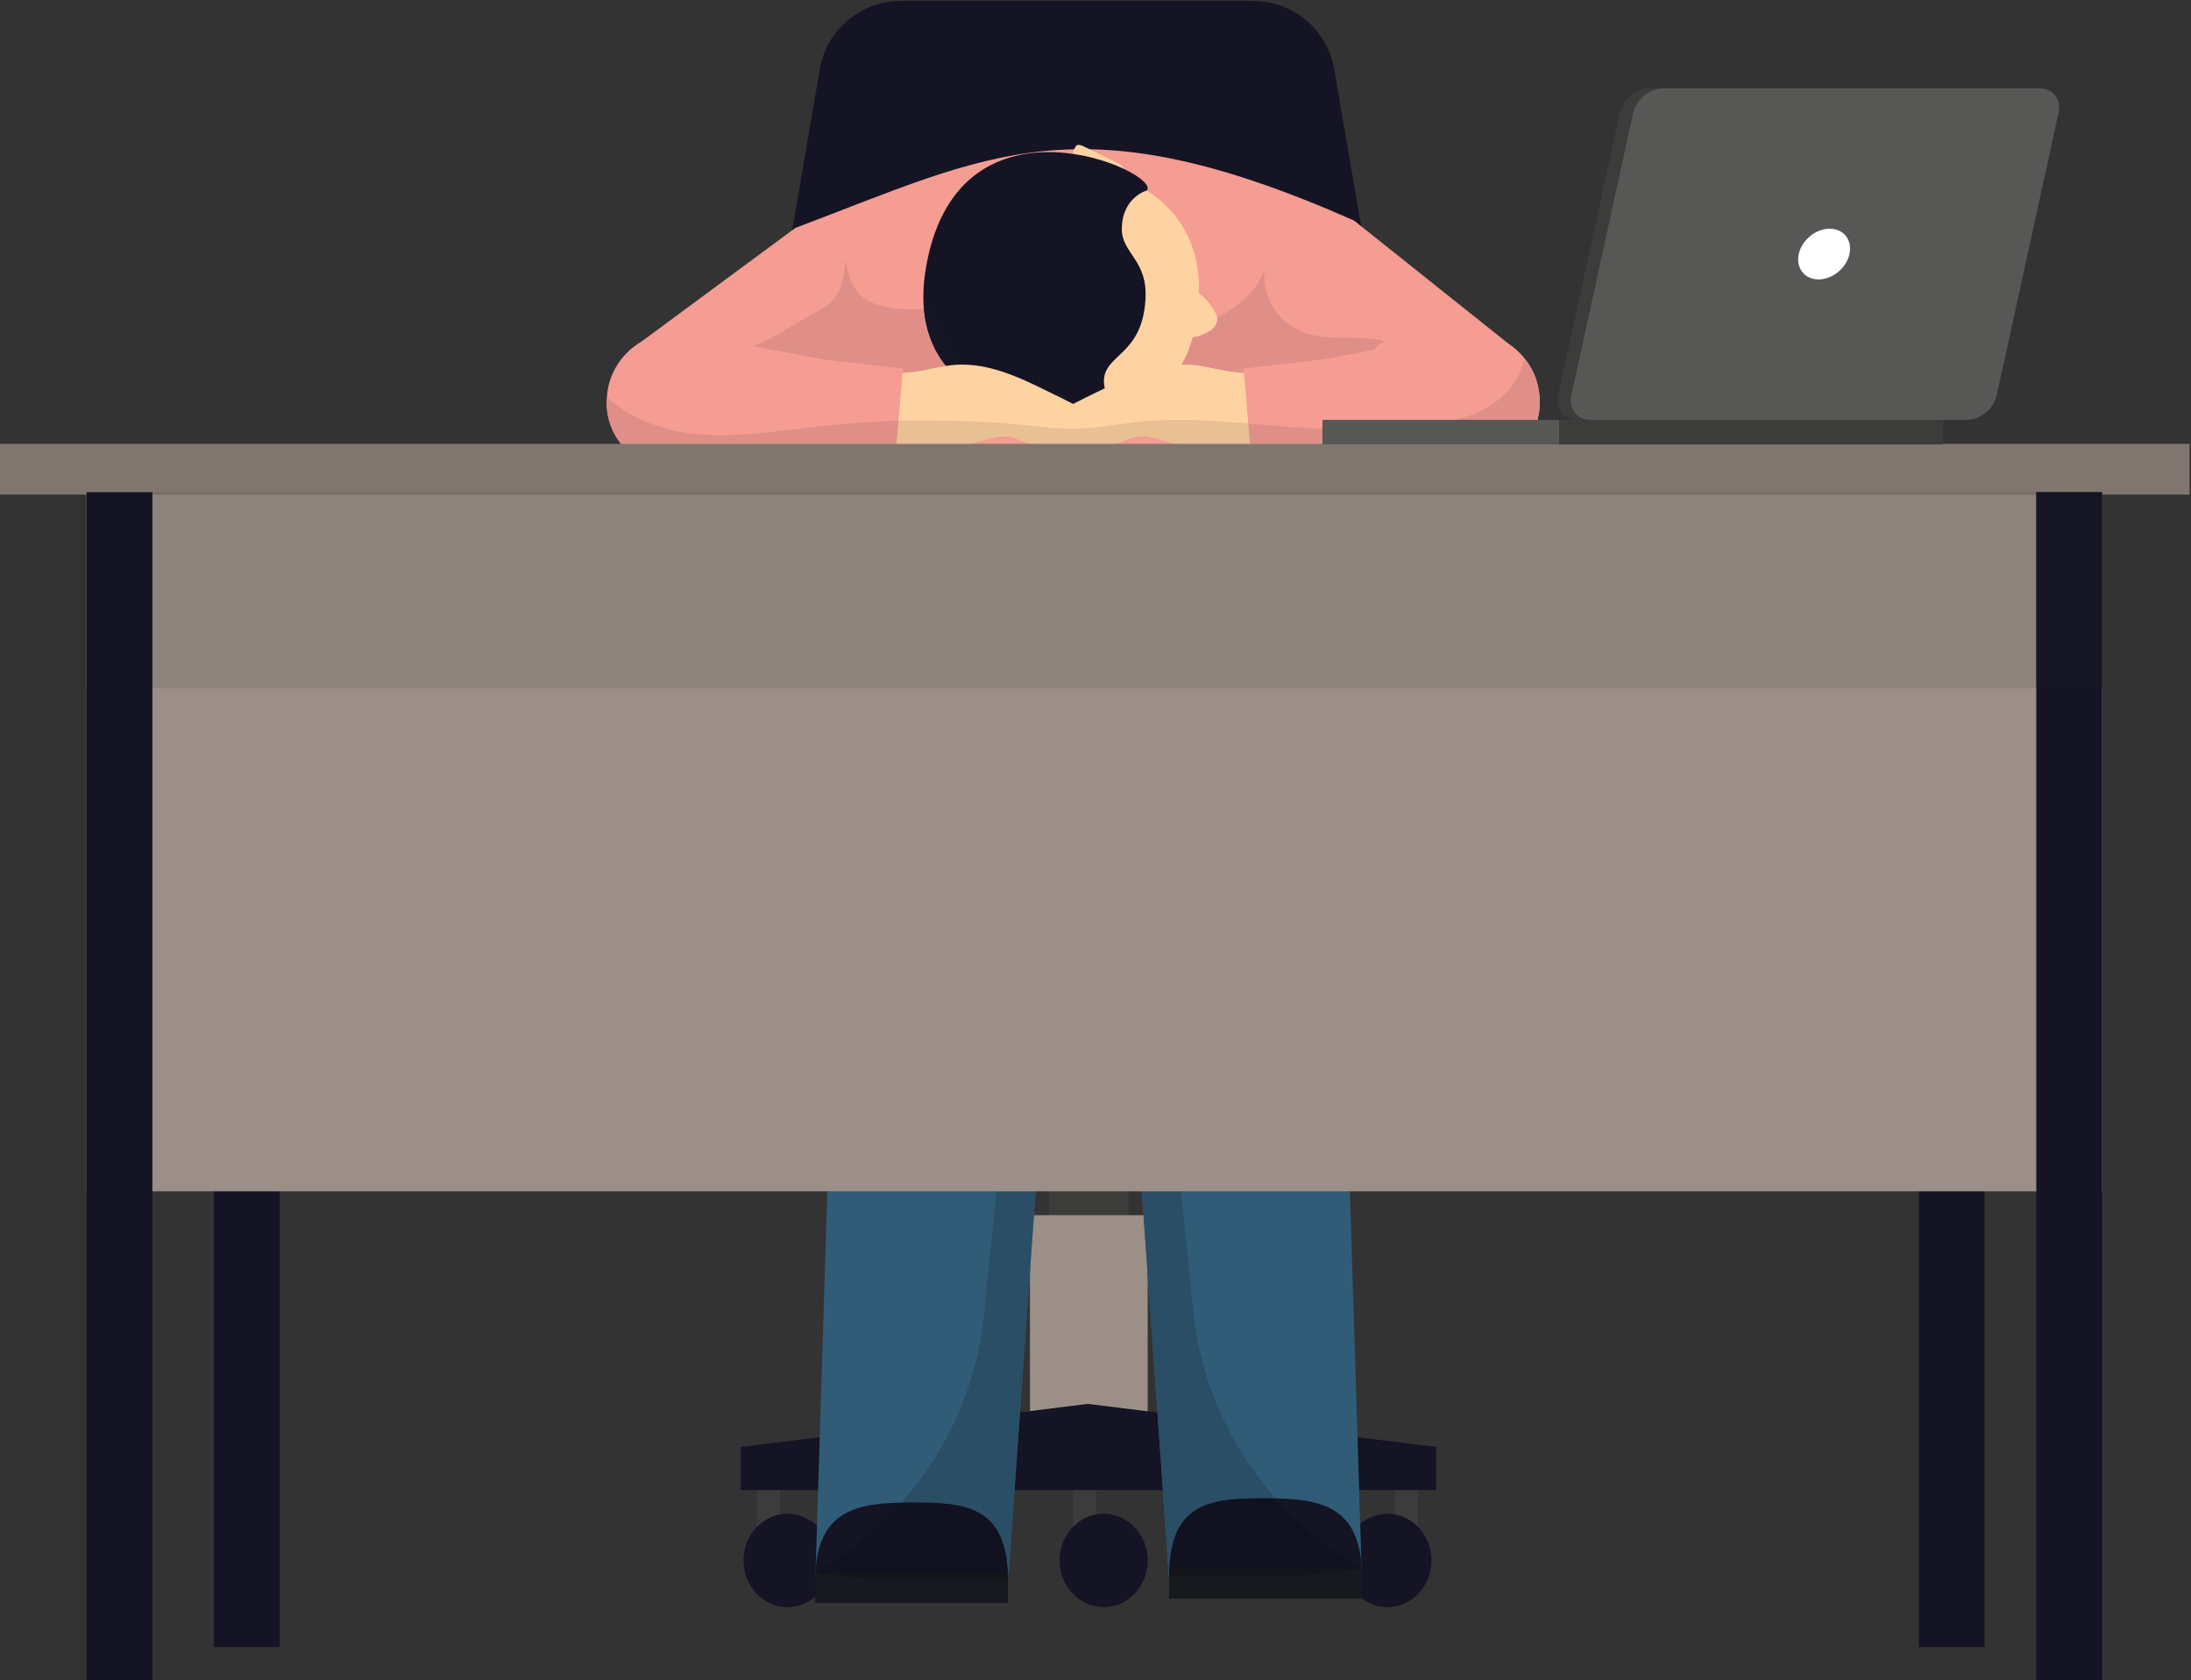 <?xml version="1.0" encoding="UTF-8" standalone="no"?>
<svg
   xmlns:dc="http://purl.org/dc/elements/1.1/"
   xmlns:cc="http://creativecommons.org/ns#"
   xmlns:rdf="http://www.w3.org/1999/02/22-rdf-syntax-ns#"
   xmlns:svg="http://www.w3.org/2000/svg"
   xmlns="http://www.w3.org/2000/svg"
   viewBox="0 0 123.151 94.435"
   height="94.435"
   width="123.151"
   xml:space="preserve"
   id="svg2"
   version="1.1"><rect x="0" y="0" width="123.151" height="94.435" fill="#333333" stroke="none"/><defs
     id="defs6"><clipPath
       id="clipPath926"
       clipPathUnits="userSpaceOnUse"><path
         id="path924"
         d="m 126.547,3849.25 c 0.125,1.84 0.461,3.64 1.172,5.32 3.261,7.7 12.433,10.79 18.121,16.9 7.203,7.71 8.082,19.13 9.504,29.59 1.379,10.47 4.644,22.1 14.019,26.92 5.985,3.09 13.813,2.93 18.293,7.95 1.676,1.84 2.676,4.23 3.891,6.44 7.074,12.9 21.555,19.13 35.703,23.9 -0.254,-2.21 -0.797,-4.6 -0.961,-6.78 -0.465,-7.2 3.891,-13.69 8.074,-19.5 3.434,-4.86 6.867,-9.67 10.301,-14.48 -5.109,6.57 -12.223,11.59 -20.176,14.1 -1.793,0.56 -3.808,0.86 -5.804,0.86 -5.098,0 -10.063,-1.97 -10.813,-6.72 -0.375,-2.51 0.668,-5.06 1.676,-7.41 1.465,-3.34 2.93,-6.74 4.394,-10.08 1.965,-4.48 3.934,-8.96 5.899,-13.48 -7.281,6.45 -13.645,14.1 -22.098,18.92 -4.304,2.44 -9.457,3.94 -14.418,3.94 -4.73,0 -9.293,-1.36 -12.789,-4.57 -7.871,-7.24 -6.863,-19.8 -4.601,-30.22 2.257,-10.46 4.933,-22.22 -0.965,-31.18 -0.668,3.1 -0.418,6.36 -1.133,9.46 -0.668,3.1 -2.758,6.27 -5.898,6.69 -0.243,0.04 -0.485,0.05 -0.723,0.05 -3.117,0 -5.758,-2.69 -7.313,-5.53 -1.636,-3.01 -2.636,-6.48 -5.152,-8.87 -3.344,-3.14 -8.41,-3.56 -12.305,-5.99 -2.468,-1.55 -4.312,-3.76 -5.898,-6.23" /></clipPath></defs><g
     transform="matrix(1.333,0,0,-1.333,-197.98,218.496)"
     id="g10"><path
       d="m 203.209,146.208 h -18.546 c -2.147,0 -3.777,1.934 -3.414,4.05 l 1.843,10.737 c 0.285,1.662 1.727,2.877 3.414,2.877 h 14.86 c 1.688,0 3.129,-1.215 3.414,-2.877 l 1.843,-10.737 c 0.363,-2.116 -1.267,-4.05 -3.414,-4.05"
       style="fill:#141424;fill-opacity:1;fill-rule:nonzero;stroke:none;stroke-width:0.1"
       id="path1374" /><path
       d="m 175.054,149.127 7.004,5.174 c 8.217,3.1 11.957,5.444 23.559,0.313 l 6.878,-5.487 -8.984,-10.104 -22.586,0.564 -5.871,9.54"
       style="fill:#f59c93;fill-opacity:1;fill-rule:nonzero;stroke:none;stroke-width:0.1"
       id="path1376" /><path
       d="m 193.806,157.611 0.097,0.163 c 0.091,0.063 0.214,0.015 0.314,-0.033 0.43,-0.21 0.861,-0.42 1.291,-0.631 0.125,-0.061 0.252,-0.123 0.346,-0.226 0.094,-0.101 0.147,-0.252 0.097,-0.382 -0.343,-0.208 -0.782,-0.083 -1.162,0.046 -0.232,0.079 -0.464,0.158 -0.696,0.238 -0.134,0.045 -0.282,0.103 -0.34,0.233 l -0.021,0.227 c 0.012,0.124 0.037,0.247 0.074,0.365"
       style="fill:#ffd3a1;fill-opacity:1;fill-rule:nonzero;stroke:none;stroke-width:0.1"
       id="path1378" /><path
       d="m 199.08,151.536 c 0,-0.347 -0.036,-0.72 -0.1,-1.112 l -0.036,-0.2 c -0.037,-0.191 -0.073,-0.364 -0.128,-0.537 -0.191,-0.701 -0.482,-1.257 -0.846,-1.694 -0.656,-0.765 -1.531,-1.157 -2.551,-1.321 -1.065,-0.155 -2.276,-0.073 -3.542,0.137 -3.388,0.564 -4.772,3.032 -4.28,6.001 0.062,0.33 0.142,0.632 0.23,0.922 0.052,0.178 0.11,0.349 0.175,0.516 0.117,0.303 0.244,0.586 0.387,0.839 0.082,0.137 0.164,0.273 0.246,0.392 0.072,0.1 0.136,0.191 0.209,0.272 0.984,1.158 2.496,1.722 4.545,1.385 0.118,-0.018 0.236,-0.036 0.355,-0.063 0.737,-0.137 1.448,-0.347 2.094,-0.629 0.374,-0.164 0.729,-0.346 1.048,-0.565 1.366,-0.892 2.249,-2.286 2.194,-4.343"
       style="fill:#ffd3a1;fill-opacity:1;fill-rule:nonzero;stroke:none;stroke-width:0.1"
       id="path1380" /><path
       d="m 199.846,150.542 c 0.046,-0.246 -0.128,-0.491 -0.347,-0.61 -0.2,-0.118 -0.446,-0.218 -0.683,-0.245 l -0.118,-0.019 c -0.255,-0.008 -0.565,0.009 -0.665,0.246 l -0.036,0.119 c -0.009,0.1 0.018,0.2 0.045,0.291 0.128,0.473 0.246,0.947 0.374,1.421 0.245,0 0.474,-0.073 0.664,-0.209 0.265,-0.173 0.474,-0.447 0.648,-0.729 l 0.108,-0.219 0.01,-0.046"
       style="fill:#ffd3a1;fill-opacity:1;fill-rule:nonzero;stroke:none;stroke-width:0.1"
       id="path1382" /><path
       d="m 195.417,146.67 c -0.085,-0.569 -9.191,-1.08 -7.819,6.139 1.45,7.629 9.91,3.839 9.286,3.07 -0.32,-0.085 -1.06,-0.528 -1.06,-1.621 0,-1.039 1.1,-1.298 0.999,-2.974 -0.142,-2.363 -1.731,-2.294 -1.752,-3.426 -0.013,-0.469 0.343,-1.039 0.346,-1.188"
       style="fill:#141424;fill-opacity:1;fill-rule:nonzero;stroke:none;stroke-width:0.1"
       id="path1384" /><path
       d="m 186.577,148.193 0.018,0.173 -3.388,0.391 -2.988,0.564 c 0.39,0.104 0.774,0.312 1.126,0.515 0.541,0.314 1.083,0.627 1.624,0.941 0.239,0.137 0.482,0.279 0.67,0.481 0.41,0.44 0.492,1.085 0.533,1.685 0.091,-0.464 0.19,-0.948 0.486,-1.318 0.414,-0.517 1.122,-0.696 1.784,-0.741 0.15,-0.01 0.3,-0.015 0.451,-0.015 0.195,0 0.391,0.008 0.585,0.026 0.088,-1.001 0.432,-1.793 0.932,-2.414 -0.371,-0.058 -0.74,-0.149 -1.105,-0.215 -0.245,-0.036 -0.482,-0.063 -0.728,-0.073"
       style="fill:#df8f87;fill-opacity:1;fill-rule:nonzero;stroke:none;stroke-width:0.1"
       id="path1386" /><path
       d="m 188.41,148.481 c -0.5,0.621 -0.844,1.413 -0.932,2.414 0.161,0.014 0.32,0.034 0.479,0.061 0.039,-0.563 0.22,-1.116 0.521,-1.593 0.17,-0.27 0.385,-0.54 0.519,-0.826 -0.057,-0.001 -0.114,-0.004 -0.171,-0.007 -0.139,-0.01 -0.277,-0.027 -0.416,-0.049"
       style="fill:#151523;fill-opacity:1;fill-rule:nonzero;stroke:none;stroke-width:0.1"
       id="path1388" /><path
       d="m 200.975,148.193 c -0.247,0.01 -0.492,0.037 -0.729,0.073 -0.51,0.091 -1.011,0.228 -1.52,0.264 -0.092,0.006 -0.184,0.009 -0.275,0.009 -0.034,0 -0.069,-10e-4 -0.103,-10e-4 0.191,0.33 0.349,0.711 0.468,1.149 0.237,0.027 0.483,0.127 0.683,0.245 0.195,0.106 0.354,0.312 0.354,0.53 0,0.027 -0.002,0.054 -0.007,0.08 l 0.109,0.046 c 0.838,0.401 1.575,1.075 1.885,1.958 -0.118,-1.056 0.501,-2.149 1.467,-2.577 1.129,-0.511 2.467,-0.128 3.67,-0.465 -0.226,-0.017 -0.385,-0.176 -0.538,-0.351 l -2.094,-0.396 -3.388,-0.391 0.018,-0.173"
       style="fill:#df8f87;fill-opacity:1;fill-rule:nonzero;stroke:none;stroke-width:0.1"
       id="path1390" /><path
       d="m 195.438,145.197 c -0.474,-0.055 -1.047,-0.091 -1.63,-0.1 h -0.028 c -0.619,-0.01 -1.229,0.018 -1.73,0.1 -0.492,0.082 -0.765,0.364 -1.257,0.328 -0.382,-0.036 -0.747,-0.164 -1.111,-0.265 -1.093,-0.291 -2.249,-0.318 -3.36,-0.091 -0.465,0.082 -0.929,0.228 -1.366,0.411 0.018,0.172 0.036,0.345 0.045,0.518 0.055,0.72 0.064,1.44 0.009,2.158 0.519,-0.081 1.048,-0.099 1.567,-0.063 0.246,0.01 0.483,0.037 0.728,0.073 0.501,0.091 1.011,0.228 1.521,0.264 1.375,0.091 2.687,-0.529 3.916,-1.138 0.346,-0.164 0.683,-0.337 1.029,-0.511 0.583,-0.282 1.175,-0.573 1.758,-0.865 l 0.036,-0.017 c 0.091,-0.046 0.173,-0.092 0.219,-0.183 0.127,-0.273 -0.046,-0.583 -0.346,-0.619"
       style="fill:#ffd3a1;fill-opacity:1;fill-rule:nonzero;stroke:none;stroke-width:0.1"
       id="path1392" /><path
       d="m 186.595,148.366 -0.018,-0.173 -0.173,-2.022 -0.082,-1.002 -0.01,-0.072 c -0.2,-0.046 -8.287,-0.957 -9.097,-0.957 h -0.638 c -1.093,0.137 -1.958,0.875 -2.304,1.831 -0.136,0.373 -0.2,0.774 -0.155,1.193 l 0.009,0.182 0.01,0.055 c 0.1,0.692 0.437,1.293 0.92,1.73 0.61,0.556 1.457,0.856 2.34,0.746 l 1.129,-0.236 4.681,-0.884 3.388,-0.391"
       style="fill:#f59c93;fill-opacity:1;fill-rule:nonzero;stroke:none;stroke-width:0.1"
       id="path1394" /><path
       d="m 202.596,145.58 c -0.437,-0.183 -0.893,-0.32 -1.366,-0.411 -1.111,-0.227 -2.268,-0.2 -3.361,0.091 -0.373,0.101 -0.737,0.229 -1.111,0.265 -0.501,0.036 -0.774,-0.246 -1.257,-0.328 -0.482,-0.082 -1.092,-0.11 -1.693,-0.1 h -0.028 c -0.592,0.009 -1.193,0.045 -1.675,0.1 -0.301,0.036 -0.465,0.346 -0.337,0.619 l 0.154,0.155 0.092,0.045 c 0.582,0.292 1.174,0.583 1.757,0.865 0.346,0.174 0.683,0.347 1.029,0.511 1.239,0.609 2.55,1.229 3.926,1.138 0.509,-0.036 1.01,-0.173 1.52,-0.264 0.237,-0.036 0.482,-0.063 0.729,-0.073 0.519,-0.036 1.047,-0.018 1.566,0.063 -0.055,-0.773 -0.046,-1.556 0.027,-2.321 0,-0.119 0.009,-0.237 0.028,-0.355"
       style="fill:#ffd3a1;fill-opacity:1;fill-rule:nonzero;stroke:none;stroke-width:0.1"
       id="path1396" /><path
       d="m 213.278,145.971 c -0.355,-0.956 -1.211,-1.694 -2.313,-1.831 h -0.638 c -0.801,0 -8.888,0.911 -9.088,0.957 l -0.009,0.072 -0.073,0.884 -0.182,2.14 -0.018,0.173 3.388,0.391 4.68,0.884 1.129,0.236 c 0.884,0.11 1.731,-0.19 2.341,-0.746 0.11,-0.1 0.219,-0.21 0.31,-0.328 0.318,-0.391 0.537,-0.874 0.61,-1.402 l 0.009,-0.055 c 0.063,-0.482 0.009,-0.947 -0.146,-1.375"
       style="fill:#f59c93;fill-opacity:1;fill-rule:nonzero;stroke:none;stroke-width:0.1"
       id="path1398" /><path
       d="m 192.105,145.197 h -0.055 v 0 c -0.463,0.077 -0.732,0.331 -1.171,0.331 -0.028,0 -0.057,-0.001 -0.086,-0.003 -0.382,-0.036 -0.747,-0.164 -1.111,-0.265 -0.085,-0.023 -0.171,-0.044 -0.257,-0.063 h -3.101 l 0.08,0.974 v 0 c 0.388,0.011 0.777,0.016 1.166,0.016 1.314,0 2.626,-0.06 3.933,-0.18 0.137,-0.008 0.283,-0.027 0.419,-0.036 l -0.154,-0.155 c -0.128,-0.273 0.036,-0.583 0.337,-0.619 v 0"
       style="fill:#e8c093;fill-opacity:1;fill-rule:nonzero;stroke:none;stroke-width:0.1"
       id="path1400" /><path
       d="m 186.324,145.197 h -11.62 c -0.184,0.233 -0.329,0.494 -0.431,0.774 -0.106,0.292 -0.169,0.6 -0.169,0.92 0,0.09 0.004,0.181 0.014,0.273 0.939,-0.865 2.241,-1.366 3.525,-1.53 0.427,-0.052 0.855,-0.074 1.283,-0.074 1.37,0 2.742,0.222 4.108,0.375 0.656,0.072 1.312,0.127 1.967,0.163 0.465,0.037 0.938,0.055 1.403,0.073 l -0.08,-0.974"
       style="fill:#df8f87;fill-opacity:1;fill-rule:nonzero;stroke:none;stroke-width:0.1"
       id="path1402" /><path
       d="m 201.227,145.197 h -3.1 c -0.087,0.019 -0.172,0.04 -0.258,0.063 -0.373,0.101 -0.737,0.229 -1.111,0.265 -0.03,0.002 -0.059,0.003 -0.087,0.003 -0.447,0 -0.715,-0.254 -1.17,-0.331 v 0 h -3.396 v 0 c -0.301,0.036 -0.465,0.346 -0.337,0.619 l 0.154,0.155 v 0 c 0.607,-0.07 1.214,-0.134 1.827,-0.134 0.104,0 0.209,0.002 0.314,0.006 0.5,0.019 1.001,0.082 1.502,0.156 0.419,0.054 0.838,0.109 1.257,0.154 0.462,0.043 0.923,0.061 1.384,0.061 0.983,0 1.965,-0.08 2.951,-0.161 v 0 l 0.07,-0.856"
       style="fill:#e8c093;fill-opacity:1;fill-rule:nonzero;stroke:none;stroke-width:0.1"
       id="path1404" /><path
       d="m 212.844,145.197 h -11.617 l -0.07,0.856 c 0.474,-0.046 0.938,-0.082 1.411,-0.118 0.156,-0.019 0.301,-0.028 0.455,-0.037 0.789,-0.049 1.583,-0.074 2.377,-0.074 0.829,0 1.659,0.027 2.487,0.083 1.639,0.109 3.479,0.446 4.425,1.795 0.238,0.336 0.402,0.71 0.493,1.101 0.318,-0.391 0.537,-0.874 0.61,-1.402 l 0.009,-0.055 c 0.017,-0.132 0.026,-0.262 0.026,-0.391 0,-0.343 -0.06,-0.673 -0.172,-0.984 -0.104,-0.28 -0.251,-0.541 -0.434,-0.774"
       style="fill:#df8f87;fill-opacity:1;fill-rule:nonzero;stroke:none;stroke-width:0.1"
       id="path1406" /><path
       d="m 181.412,99.362 h -0.974 v 2.691 h 0.974 v -2.691"
       style="fill:#3c3c3b;fill-opacity:1;fill-rule:nonzero;stroke:none;stroke-width:0.1"
       id="path1408" /><path
       d="m 183.586,98.113 c 0,-1.089 -0.832,-1.971 -1.857,-1.971 -1.026,0 -1.857,0.882 -1.857,1.971 0,1.088 0.831,1.969 1.857,1.969 1.025,0 1.857,-0.881 1.857,-1.969"
       style="fill:#141424;fill-opacity:1;fill-rule:nonzero;stroke:none;stroke-width:0.1"
       id="path1410" /><path
       d="m 194.741,99.362 h -0.973 v 2.691 h 0.973 v -2.691"
       style="fill:#3c3c3b;fill-opacity:1;fill-rule:nonzero;stroke:none;stroke-width:0.1"
       id="path1412" /><path
       d="m 196.916,98.113 c 0,-1.089 -0.832,-1.971 -1.858,-1.971 -1.025,0 -1.857,0.882 -1.857,1.971 0,1.088 0.832,1.969 1.857,1.969 1.026,0 1.858,-0.881 1.858,-1.969"
       style="fill:#141424;fill-opacity:1;fill-rule:nonzero;stroke:none;stroke-width:0.1"
       id="path1414" /><path
       d="m 207.342,99.362 h 0.974 v 2.691 h -0.974 v -2.691"
       style="fill:#3c3c3b;fill-opacity:1;fill-rule:nonzero;stroke:none;stroke-width:0.1"
       id="path1416" /><path
       d="m 205.168,98.113 c 0,-1.089 0.831,-1.971 1.857,-1.971 1.026,0 1.857,0.882 1.857,1.971 0,1.088 -0.831,1.969 -1.857,1.969 -1.026,0 -1.857,-0.881 -1.857,-1.969"
       style="fill:#141424;fill-opacity:1;fill-rule:nonzero;stroke:none;stroke-width:0.1"
       id="path1418" /><path
       d="m 192.759,111.094 h 3.348 v 9.121 H 192.759 Z"
       style="fill:#3c3c3b;fill-opacity:1;fill-rule:nonzero;stroke:none;stroke-width:0.1"
       id="path1420" /><path
       d="m 191.951,103.55 h 4.965 v 9.122 H 191.951 Z"
       style="fill:#9b8f87;fill-opacity:1;fill-rule:nonzero;stroke:none;stroke-width:0.1"
       id="path1422" /><path
       d="m 179.76,101.081 h 29.325 v 1.817 l -14.696,1.816 -14.629,-1.816 v -1.817"
       style="fill:#141424;fill-opacity:1;fill-rule:nonzero;stroke:none;stroke-width:0.1"
       id="path1424" /><path
       d="m 183.722,123.818 -0.806,-26.038 -0.009,-0.181 v -0.01 l -0.01,-0.18 -0.008,-0.171 h 8.139 l 1.877,26.58 h -9.183"
       style="fill:#305c78;fill-opacity:1;fill-rule:nonzero;stroke:none;stroke-width:0.1"
       id="path1426" /><path
       d="m 186.96,100.555 c -2.247,0 -4.066,-0.247 -4.066,-3.316 h 8.133 c 0,3.21 -1.82,3.316 -4.067,3.316"
       style="fill:#141424;fill-opacity:1;fill-rule:nonzero;stroke:none;stroke-width:0.1"
       id="path1428" /><path
       d="m 182.894,96.321 h 8.133 v 1.27 H 182.894 Z"
       style="fill:#16191e;fill-opacity:1;fill-rule:nonzero;stroke:none;stroke-width:0.1"
       id="path1430" /><path
       d="m 191.029,97.238 h -0.002 0.001 l 0.272,3.843 v 0 l -0.271,-3.843 m 0.502,7.121 0.1,1.422 -0.1,-1.422 v 0"
       style="fill:#d9d9d9;fill-opacity:1;fill-rule:nonzero;stroke:none;stroke-width:0.1"
       id="path1432" /><path
       d="m 191.3,101.081 v 0 l 0.231,3.278 v 0 l -0.231,-3.278"
       style="fill:#11111f;fill-opacity:1;fill-rule:nonzero;stroke:none;stroke-width:0.1"
       id="path1434" /><path
       d="m 191.028,97.238 h -0.001 v 0.353 h -0.008 c -0.131,2.866 -1.897,2.964 -4.059,2.964 -0.144,0 -0.286,-0.001 -0.427,-0.004 1.981,2.227 3.225,5.054 3.495,8.086 l 0.514,5.041 h 1.646 l -0.557,-7.897 -0.1,-1.422 -0.231,-3.278 -0.272,-3.843"
       style="fill:#294e66;fill-opacity:1;fill-rule:nonzero;stroke:none;stroke-width:0.1"
       id="path1436" /><path
       d="m 182.894,97.59 h -0.002 l 0.002,0.001 v -0.001 m 0.008,0.001 h -0.008 l 0.008,0.005 c 0,-0.002 0,-0.003 0,-0.005"
       style="fill:#11111f;fill-opacity:1;fill-rule:nonzero;stroke:none;stroke-width:0.1"
       id="path1438" /><path
       d="m 191.019,97.591 h -8.117 c 0,0.002 0,0.003 0,0.005 h 0.001 l 0.814,0.529 c 1.053,0.688 1.998,1.506 2.816,2.426 0.141,0.003 0.283,0.004 0.427,0.004 2.162,0 3.928,-0.098 4.059,-2.964"
       style="fill:#11111f;fill-opacity:1;fill-rule:nonzero;stroke:none;stroke-width:0.1"
       id="path1440" /><path
       d="m 191.027,97.238 h -5.113 l -3.011,0.352 h -0.009 v 0.001 0 h 0.008 8.117 0.008 v -0.353"
       style="fill:#13151a;fill-opacity:1;fill-rule:nonzero;stroke:none;stroke-width:0.1"
       id="path1442" /><path
       d="m 205.123,123.996 0.806,-26.039 0.009,-0.18 v -0.009 l 0.009,-0.181 0.009,-0.172 h -8.139 l -1.877,26.581 h 9.183"
       style="fill:#305c78;fill-opacity:1;fill-rule:nonzero;stroke:none;stroke-width:0.1"
       id="path1444" /><path
       d="m 201.885,100.734 c 2.247,0 4.066,-0.248 4.066,-3.318 h -8.133 c 0,3.21 1.82,3.318 4.067,3.318"
       style="fill:#141424;fill-opacity:1;fill-rule:nonzero;stroke:none;stroke-width:0.1"
       id="path1446" /><path
       d="m 197.818,96.499 h 8.133 v 1.27 h -8.133 z"
       style="fill:#16191e;fill-opacity:1;fill-rule:nonzero;stroke:none;stroke-width:0.1"
       id="path1448" /><path
       d="m 197.817,97.416 h -0.002 l -0.258,3.665 h 0.001 l 0.259,-3.665 m -0.49,6.935 v 0 l -0.31,4.391 0.31,-4.391"
       style="fill:#d9d9d9;fill-opacity:1;fill-rule:nonzero;stroke:none;stroke-width:0.1"
       id="path1450" /><path
       d="m 197.558,101.081 h -0.001 l -0.23,3.27 v 0 l 0.231,-3.27"
       style="fill:#11111f;fill-opacity:1;fill-rule:nonzero;stroke:none;stroke-width:0.1"
       id="path1452" /><path
       d="m 197.818,97.416 h -0.001 l -0.259,3.665 -0.231,3.27 -0.31,4.391 -0.348,4.936 h 1.652 l 0.496,-4.863 c 0.27,-3.032 1.513,-5.858 3.494,-8.085 -0.14,0.003 -0.282,0.004 -0.426,0.004 -2.162,0 -3.928,-0.099 -4.059,-2.965 h -0.008 v -0.353 0"
       style="fill:#294e66;fill-opacity:1;fill-rule:nonzero;stroke:none;stroke-width:0.1"
       id="path1454" /><path
       d="m 205.953,97.769 h -0.01 c -0.001,0.002 -0.001,0.004 -0.001,0.006 v 0 l 0.011,-0.006"
       style="fill:#11111f;fill-opacity:1;fill-rule:nonzero;stroke:none;stroke-width:0.1"
       id="path1456" /><path
       d="m 205.943,97.769 h -8.117 c 0.131,2.866 1.897,2.965 4.059,2.965 0.144,0 0.286,-10e-4 0.426,-0.004 0.819,-0.92 1.763,-1.738 2.817,-2.426 l 0.814,-0.529 c 0,-0.002 0,-0.004 0.001,-0.006"
       style="fill:#11111f;fill-opacity:1;fill-rule:nonzero;stroke:none;stroke-width:0.1"
       id="path1458" /><path
       d="m 202.932,97.416 h -5.114 v 0.353 h 8.133 -0.009 l -3.01,-0.353"
       style="fill:#13151a;fill-opacity:1;fill-rule:nonzero;stroke:none;stroke-width:0.1"
       id="path1460" /><path
       d="m 157.541,94.457 h 2.773 v 48.701 H 157.541 Z"
       style="fill:#141424;fill-opacity:1;fill-rule:nonzero;stroke:none;stroke-width:0.1"
       id="path1468" /><path
       d="m 229.434,94.457 h 2.772 v 48.701 H 229.434 Z"
       style="fill:#141424;fill-opacity:1;fill-rule:nonzero;stroke:none;stroke-width:0.1"
       id="path1470" /><path
       d="m 152.176,113.678 h 84.981 v 29.48 H 152.176 Z"
       style="fill:#9b8f87;fill-opacity:1;fill-rule:nonzero;stroke:none;stroke-width:0.1"
       id="path1472" /><path
       d="m 148.485,143.055 h 92.363 v 2.142 H 148.485 Z"
       style="fill:#80766f;fill-opacity:1;fill-rule:nonzero;stroke:none;stroke-width:0.1"
       id="path1474" /><path
       d="m 234.385,93.046 h 2.772 v 50.112 H 234.385 Z"
       style="fill:#141424;fill-opacity:1;fill-rule:nonzero;stroke:none;stroke-width:0.1"
       id="path1476" /><path
       d="m 152.176,134.889 h 82.209 v 8.166 h -82.209 z"
       style="fill:#8e837c;fill-opacity:1;fill-rule:nonzero;stroke:none;stroke-width:0.1"
       id="path1478" /><path
       d="m 152.176,143.055 h 82.209 v 0.103 h -82.209 z"
       style="fill:#766d66;fill-opacity:1;fill-rule:nonzero;stroke:none;stroke-width:0.1"
       id="path1480" /><path
       d="m 237.157,134.889 h -2.772 v 8.269 h 2.772 v -0.103 -8.166"
       style="fill:#151523;fill-opacity:1;fill-rule:nonzero;stroke:none;stroke-width:0.1"
       id="path1482" /><path
       d="m 152.176,93.046 h 2.772 v 50.112 h -2.772 V 93.046"
       style="fill:#141424;fill-opacity:1;fill-rule:nonzero;stroke:none;stroke-width:0.1"
       id="path1484" /><path
       d="m 214.222,147.252 2.605,11.896 c 0.126,0.576 0.695,1.043 1.273,1.043 h 15.848 c 0.576,0 0.942,-0.467 0.816,-1.043 l -2.606,-11.896 c -0.127,-0.577 -0.696,-1.044 -1.272,-1.044 h -15.85 c -0.576,0 -0.941,0.467 -0.814,1.044"
       style="fill:#3c3c3b;fill-opacity:1;fill-rule:nonzero;stroke:none;stroke-width:0.1"
       id="path1486" /><path
       d="m 215.597,146.208 h 15.848 c 0.576,0 1.147,0.467 1.273,1.044 l 2.605,11.896 c 0.127,0.576 -0.238,1.043 -0.814,1.043 h -15.85 c -0.576,0 -1.145,-0.467 -1.272,-1.043 l -2.606,-11.896 c -0.126,-0.577 0.239,-1.044 0.816,-1.044"
       style="fill:#575756;fill-opacity:1;fill-rule:nonzero;stroke:none;stroke-width:0.1"
       id="path1488" /><path
       d="m 224.369,153.2 c -0.129,-0.591 0.245,-1.07 0.835,-1.07 0.591,0 1.174,0.479 1.304,1.07 0.129,0.59 -0.245,1.069 -0.835,1.069 -0.591,0 -1.174,-0.479 -1.304,-1.069"
       style="fill:#ffffff;fill-opacity:1;fill-rule:nonzero;stroke:none;stroke-width:0.1"
       id="path1490" /><path
       d="m 204.286,145.173 h 26.167 v 1.035 h -26.167 v -1.035"
       style="fill:#575756;fill-opacity:1;fill-rule:nonzero;stroke:none;stroke-width:0.1"
       id="path1492" /><path
       d="m 214.265,146.208 h 16.188 v -1.035 h -16.188 v 1.035"
       style="fill:#3c3c3b;fill-opacity:1;fill-rule:nonzero;stroke:none;stroke-width:0.1"
       id="path1494" /></g></svg>